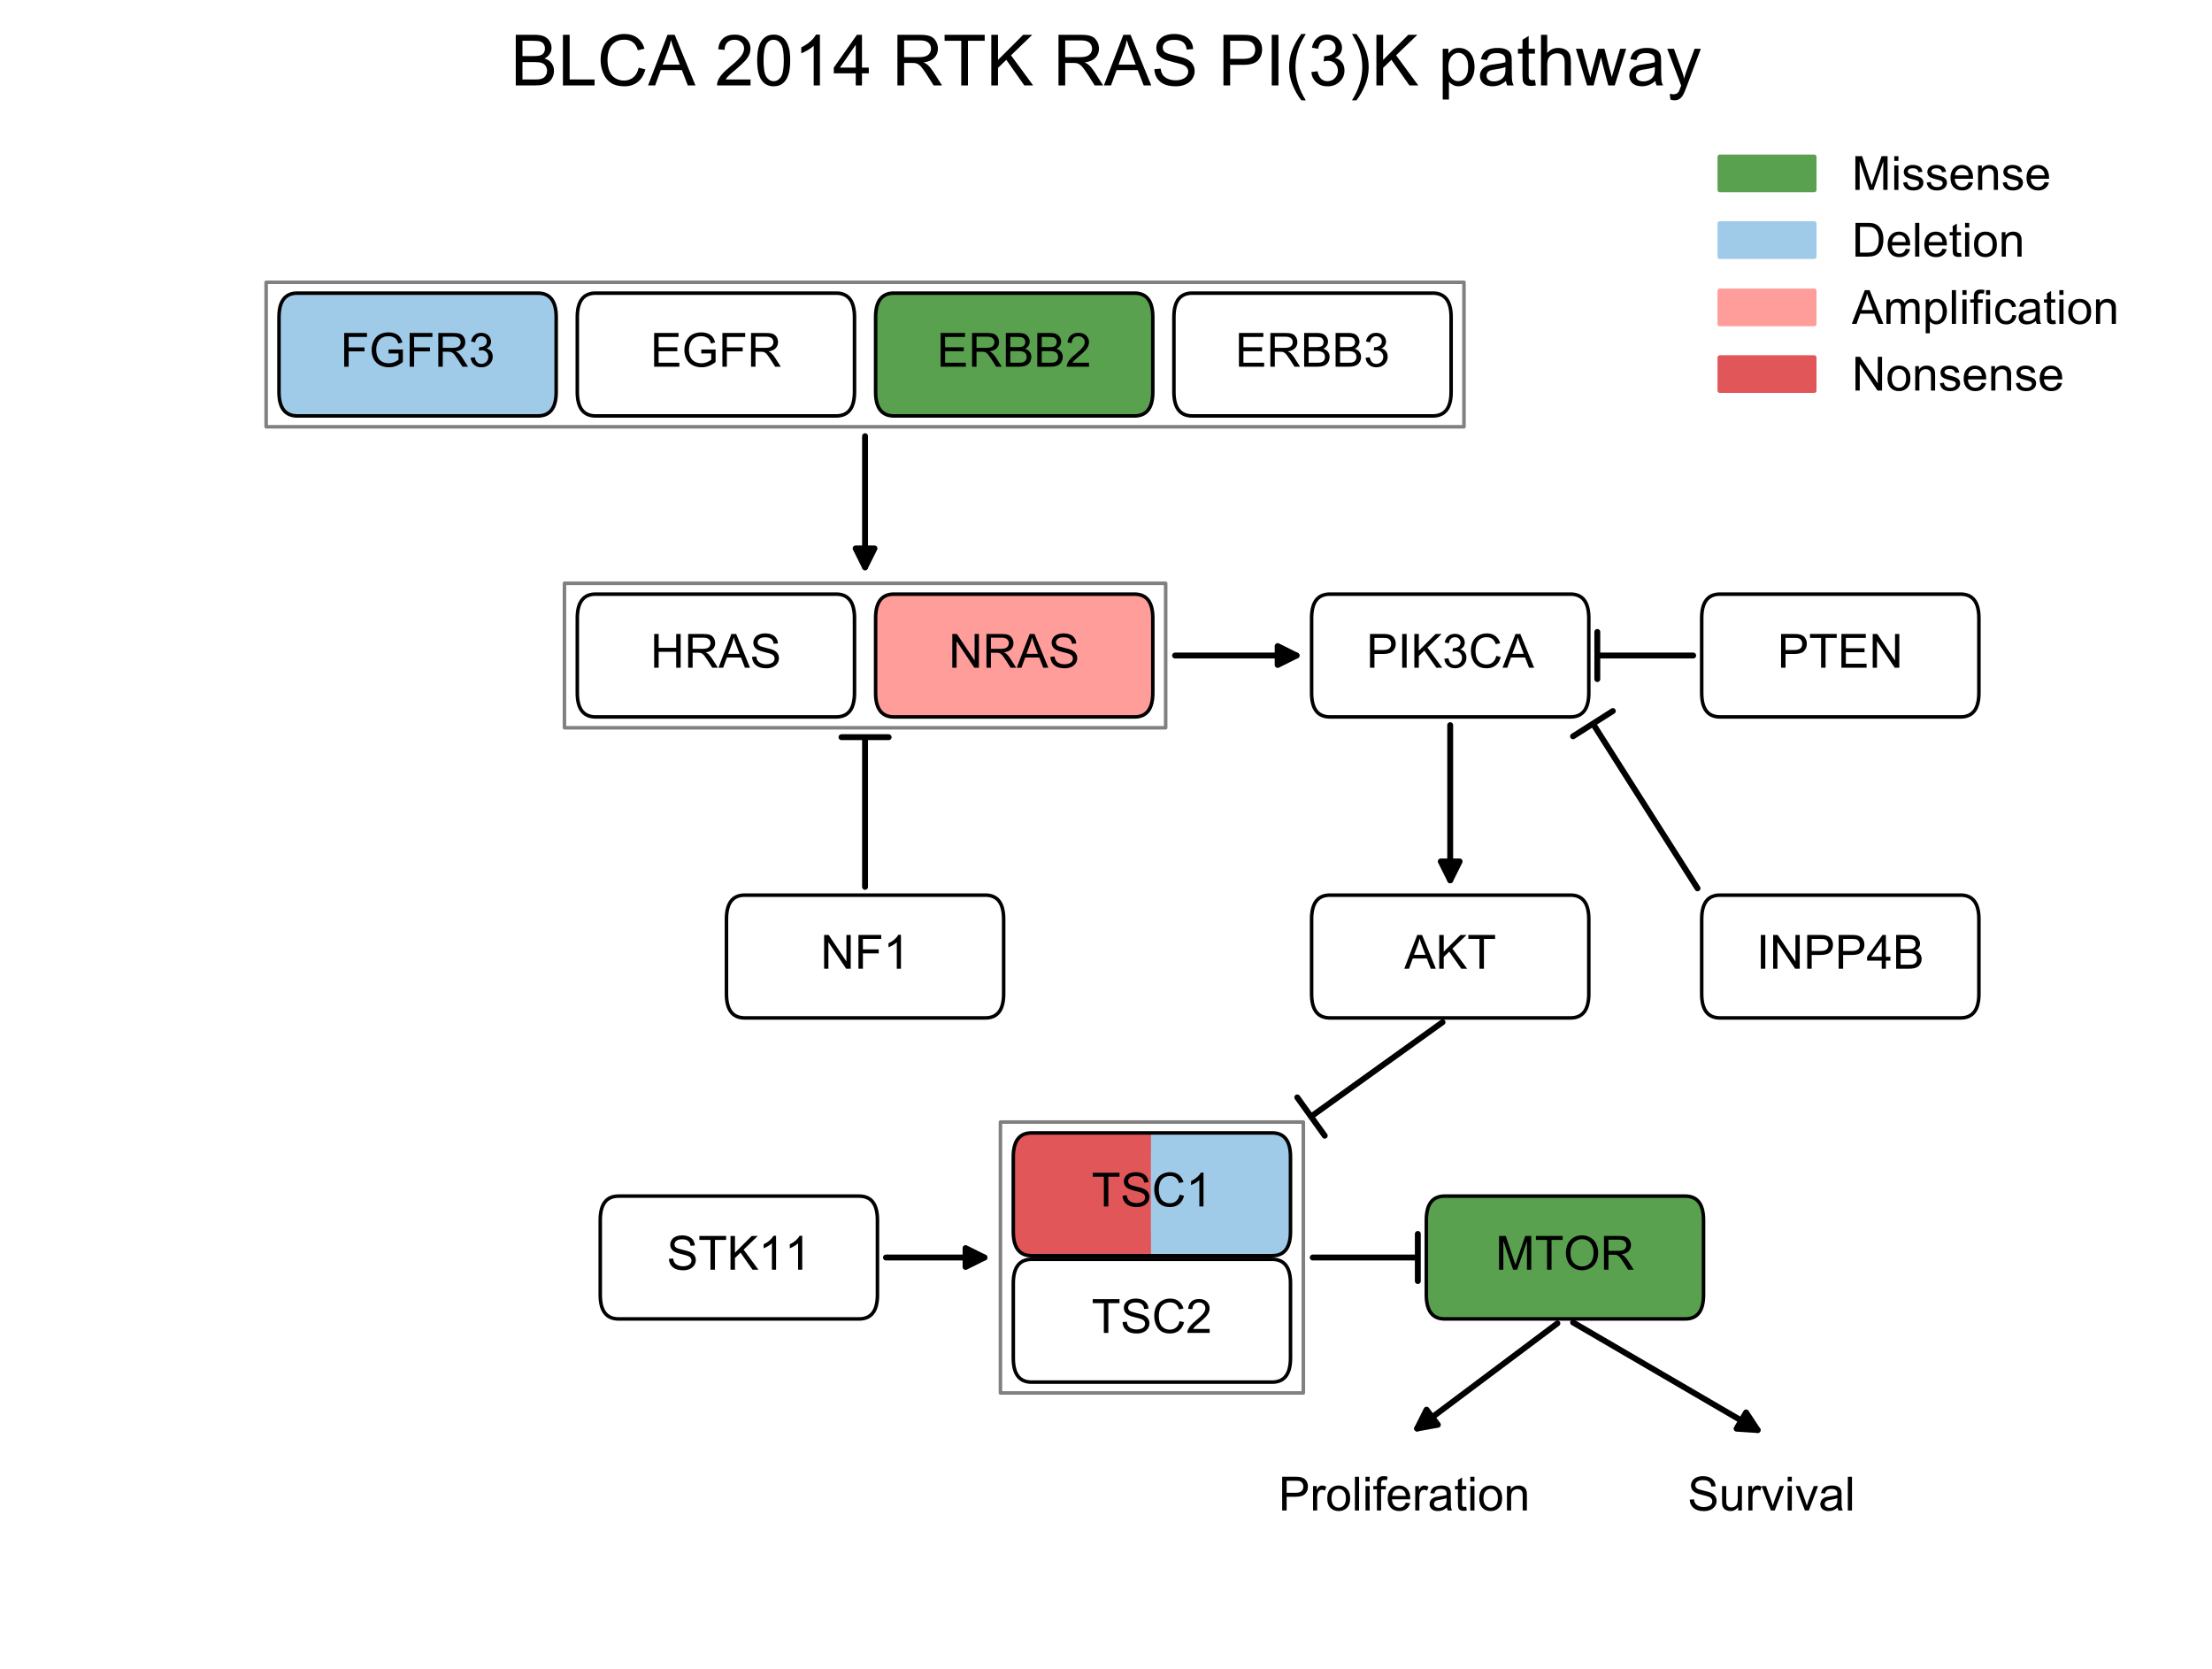 <?xml version="1.0" encoding="utf-8" standalone="no"?>
<!DOCTYPE svg PUBLIC "-//W3C//DTD SVG 1.1//EN"
  "http://www.w3.org/Graphics/SVG/1.1/DTD/svg11.dtd">
<!-- Created with matplotlib (https://matplotlib.org/) -->
<svg height="354pt" version="1.1" viewBox="0 0 469.2 354" width="469.2pt" xmlns="http://www.w3.org/2000/svg" xmlns:xlink="http://www.w3.org/1999/xlink">
 <defs>
  <style type="text/css">
*{stroke-linecap:butt;stroke-linejoin:round;}
  </style>
 </defs>
 <g id="figure_1">
  <g id="patch_1">
   <path d="M 0 354 
L 469.2 354 
L 469.2 0 
L 0 0 
z
" style="fill:#ffffff;"/>
  </g>
  <g id="axes_1">
   <g id="patch_2">
    <path d="M 10.7 343.3 
L 458.5 343.3 
L 458.5 24.12 
L 10.7 24.12 
z
" style="fill:#ffffff;"/>
   </g>
   <g id="patch_3">
    <path clip-path="url(#p4cdb30ba55)" d="M 59.374 87.956 
L 117.782 87.956 
L 117.782 62.421 
L 59.374 62.421 
z
" style="fill:none;"/>
   </g>
   <g id="patch_4">
    <path clip-path="url(#p4cdb30ba55)" d="M 63.073 88.211 
L 114.083 88.211 
Q 117.977 88.211 117.977 83.104 
L 117.977 67.273 
Q 117.977 62.166 114.083 62.166 
L 63.073 62.166 
Q 59.179 62.166 59.179 67.273 
L 59.179 83.104 
Q 59.179 88.211 63.073 88.211 
z
" style="fill:#a0cbe8;"/>
   </g>
   <g id="patch_5">
    <path clip-path="url(#p4cdb30ba55)" d="M 63.073 88.211 
L 114.083 88.211 
Q 117.977 88.211 117.977 83.104 
L 117.977 67.273 
Q 117.977 62.166 114.083 62.166 
L 63.073 62.166 
Q 59.179 62.166 59.179 67.273 
L 59.179 83.104 
Q 59.179 88.211 63.073 88.211 
z
" style="fill:none;stroke:#000000;stroke-linejoin:miter;stroke-width:0.75;"/>
   </g>
   <g id="patch_6">
    <path clip-path="url(#p4cdb30ba55)" d="M 122.65 87.956 
L 181.059 87.956 
L 181.059 62.421 
L 122.65 62.421 
z
" style="fill:none;"/>
   </g>
   <g id="patch_7">
    <path clip-path="url(#p4cdb30ba55)" d="M 126.349 88.211 
L 177.359 88.211 
Q 181.253 88.211 181.253 83.104 
L 181.253 67.273 
Q 181.253 62.166 177.359 62.166 
L 126.349 62.166 
Q 122.455 62.166 122.455 67.273 
L 122.455 83.104 
Q 122.455 88.211 126.349 88.211 
z
" style="fill:none;stroke:#000000;stroke-linejoin:miter;stroke-width:0.75;"/>
   </g>
   <g id="patch_8">
    <path clip-path="url(#p4cdb30ba55)" d="M 185.926 87.956 
L 244.335 87.956 
L 244.335 62.421 
L 185.926 62.421 
z
" style="fill:none;"/>
   </g>
   <g id="patch_9">
    <path clip-path="url(#p4cdb30ba55)" d="M 189.625 88.211 
L 240.635 88.211 
Q 244.529 88.211 244.529 83.104 
L 244.529 67.273 
Q 244.529 62.166 240.635 62.166 
L 189.625 62.166 
Q 185.731 62.166 185.731 67.273 
L 185.731 83.104 
Q 185.731 88.211 189.625 88.211 
z
" style="fill:#59a14f;"/>
   </g>
   <g id="patch_10">
    <path clip-path="url(#p4cdb30ba55)" d="M 189.625 88.211 
L 240.635 88.211 
Q 244.529 88.211 244.529 83.104 
L 244.529 67.273 
Q 244.529 62.166 240.635 62.166 
L 189.625 62.166 
Q 185.731 62.166 185.731 67.273 
L 185.731 83.104 
Q 185.731 88.211 189.625 88.211 
z
" style="fill:none;stroke:#000000;stroke-linejoin:miter;stroke-width:0.75;"/>
   </g>
   <g id="patch_11">
    <path clip-path="url(#p4cdb30ba55)" d="M 249.202 87.956 
L 307.611 87.956 
L 307.611 62.421 
L 249.202 62.421 
z
" style="fill:none;"/>
   </g>
   <g id="patch_12">
    <path clip-path="url(#p4cdb30ba55)" d="M 252.901 88.211 
L 303.911 88.211 
Q 307.805 88.211 307.805 83.104 
L 307.805 67.273 
Q 307.805 62.166 303.911 62.166 
L 252.901 62.166 
Q 249.007 62.166 249.007 67.273 
L 249.007 83.104 
Q 249.007 88.211 252.901 88.211 
z
" style="fill:none;stroke:#000000;stroke-linejoin:miter;stroke-width:0.75;"/>
   </g>
   <g id="patch_13">
    <path clip-path="url(#p4cdb30ba55)" d="M 56.453 90.509 
L 310.531 90.509 
L 310.531 59.868 
L 56.453 59.868 
z
" style="fill:none;stroke:#808080;stroke-linejoin:miter;stroke-width:0.75;"/>
   </g>
   <g id="patch_14">
    <path clip-path="url(#p4cdb30ba55)" d="M 122.65 151.792 
L 181.059 151.792 
L 181.059 126.257 
L 122.65 126.257 
z
" style="fill:none;"/>
   </g>
   <g id="patch_15">
    <path clip-path="url(#p4cdb30ba55)" d="M 126.349 152.047 
L 177.359 152.047 
Q 181.253 152.047 181.253 146.94 
L 181.253 131.109 
Q 181.253 126.002 177.359 126.002 
L 126.349 126.002 
Q 122.455 126.002 122.455 131.109 
L 122.455 146.94 
Q 122.455 152.047 126.349 152.047 
z
" style="fill:none;stroke:#000000;stroke-linejoin:miter;stroke-width:0.75;"/>
   </g>
   <g id="patch_16">
    <path clip-path="url(#p4cdb30ba55)" d="M 185.926 151.792 
L 244.335 151.792 
L 244.335 126.257 
L 185.926 126.257 
z
" style="fill:none;"/>
   </g>
   <g id="patch_17">
    <path clip-path="url(#p4cdb30ba55)" d="M 189.625 152.047 
L 240.635 152.047 
Q 244.529 152.047 244.529 146.94 
L 244.529 131.109 
Q 244.529 126.002 240.635 126.002 
L 189.625 126.002 
Q 185.731 126.002 185.731 131.109 
L 185.731 146.94 
Q 185.731 152.047 189.625 152.047 
z
" style="fill:#ff9d9a;"/>
   </g>
   <g id="patch_18">
    <path clip-path="url(#p4cdb30ba55)" d="M 189.625 152.047 
L 240.635 152.047 
Q 244.529 152.047 244.529 146.94 
L 244.529 131.109 
Q 244.529 126.002 240.635 126.002 
L 189.625 126.002 
Q 185.731 126.002 185.731 131.109 
L 185.731 146.94 
Q 185.731 152.047 189.625 152.047 
z
" style="fill:none;stroke:#000000;stroke-linejoin:miter;stroke-width:0.75;"/>
   </g>
   <g id="patch_19">
    <path clip-path="url(#p4cdb30ba55)" d="M 278.406 151.792 
L 336.815 151.792 
L 336.815 126.257 
L 278.406 126.257 
z
" style="fill:none;"/>
   </g>
   <g id="patch_20">
    <path clip-path="url(#p4cdb30ba55)" d="M 282.105 152.047 
L 333.116 152.047 
Q 337.01 152.047 337.01 146.94 
L 337.01 131.109 
Q 337.01 126.002 333.116 126.002 
L 282.105 126.002 
Q 278.212 126.002 278.212 131.109 
L 278.212 146.94 
Q 278.212 152.047 282.105 152.047 
z
" style="fill:none;stroke:#000000;stroke-linejoin:miter;stroke-width:0.75;"/>
   </g>
   <g id="patch_21">
    <path clip-path="url(#p4cdb30ba55)" d="M 361.152 151.792 
L 419.56 151.792 
L 419.56 126.257 
L 361.152 126.257 
z
" style="fill:none;"/>
   </g>
   <g id="patch_22">
    <path clip-path="url(#p4cdb30ba55)" d="M 364.851 152.047 
L 415.861 152.047 
Q 419.755 152.047 419.755 146.94 
L 419.755 131.109 
Q 419.755 126.002 415.861 126.002 
L 364.851 126.002 
Q 360.957 126.002 360.957 131.109 
L 360.957 146.94 
Q 360.957 152.047 364.851 152.047 
z
" style="fill:none;stroke:#000000;stroke-linejoin:miter;stroke-width:0.75;"/>
   </g>
   <g id="patch_23">
    <path clip-path="url(#p4cdb30ba55)" d="M 119.729 154.345 
L 247.255 154.345 
L 247.255 123.704 
L 119.729 123.704 
z
" style="fill:none;stroke:#808080;stroke-linejoin:miter;stroke-width:0.75;"/>
   </g>
   <g id="patch_24">
    <path clip-path="url(#p4cdb30ba55)" d="M 154.288 215.628 
L 212.697 215.628 
L 212.697 190.093 
L 154.288 190.093 
z
" style="fill:none;"/>
   </g>
   <g id="patch_25">
    <path clip-path="url(#p4cdb30ba55)" d="M 157.987 215.883 
L 208.997 215.883 
Q 212.891 215.883 212.891 210.776 
L 212.891 194.945 
Q 212.891 189.838 208.997 189.838 
L 157.987 189.838 
Q 154.093 189.838 154.093 194.945 
L 154.093 210.776 
Q 154.093 215.883 157.987 215.883 
z
" style="fill:none;stroke:#000000;stroke-linejoin:miter;stroke-width:0.75;"/>
   </g>
   <g id="patch_26">
    <path clip-path="url(#p4cdb30ba55)" d="M 278.406 215.628 
L 336.815 215.628 
L 336.815 190.093 
L 278.406 190.093 
z
" style="fill:none;"/>
   </g>
   <g id="patch_27">
    <path clip-path="url(#p4cdb30ba55)" d="M 282.105 215.883 
L 333.116 215.883 
Q 337.01 215.883 337.01 210.776 
L 337.01 194.945 
Q 337.01 189.838 333.116 189.838 
L 282.105 189.838 
Q 278.212 189.838 278.212 194.945 
L 278.212 210.776 
Q 278.212 215.883 282.105 215.883 
z
" style="fill:none;stroke:#000000;stroke-linejoin:miter;stroke-width:0.75;"/>
   </g>
   <g id="patch_28">
    <path clip-path="url(#p4cdb30ba55)" d="M 361.152 215.628 
L 419.56 215.628 
L 419.56 190.093 
L 361.152 190.093 
z
" style="fill:none;"/>
   </g>
   <g id="patch_29">
    <path clip-path="url(#p4cdb30ba55)" d="M 364.851 215.883 
L 415.861 215.883 
Q 419.755 215.883 419.755 210.776 
L 419.755 194.945 
Q 419.755 189.838 415.861 189.838 
L 364.851 189.838 
Q 360.957 189.838 360.957 194.945 
L 360.957 210.776 
Q 360.957 215.883 364.851 215.883 
z
" style="fill:none;stroke:#000000;stroke-linejoin:miter;stroke-width:0.75;"/>
   </g>
   <g id="patch_30">
    <path clip-path="url(#p4cdb30ba55)" d="M 127.517 279.464 
L 185.926 279.464 
L 185.926 253.929 
L 127.517 253.929 
z
" style="fill:none;"/>
   </g>
   <g id="patch_31">
    <path clip-path="url(#p4cdb30ba55)" d="M 131.216 279.719 
L 182.227 279.719 
Q 186.121 279.719 186.121 274.612 
L 186.121 258.781 
Q 186.121 253.674 182.227 253.674 
L 131.216 253.674 
Q 127.323 253.674 127.323 258.781 
L 127.323 274.612 
Q 127.323 279.719 131.216 279.719 
z
" style="fill:none;stroke:#000000;stroke-linejoin:miter;stroke-width:0.75;"/>
   </g>
   <g id="patch_32">
    <path clip-path="url(#p4cdb30ba55)" d="M 215.13 266.058 
L 273.539 266.058 
L 273.539 240.524 
L 215.13 240.524 
z
" style="fill:none;"/>
   </g>
   <g id="patch_33">
    <path clip-path="url(#p4cdb30ba55)" d="M 218.829 266.313 
L 240.635 266.313 
Q 244.529 266.313 244.529 261.206 
L 244.529 245.375 
Q 244.529 240.268 240.635 240.268 
L 218.829 240.268 
Q 214.936 240.268 214.936 245.375 
L 214.936 261.206 
Q 214.936 266.313 218.829 266.313 
z
" style="fill:#e15759;"/>
   </g>
   <g id="patch_34">
    <path clip-path="url(#p4cdb30ba55)" d="M 229.732 266.313 
L 244.335 266.313 
Q 244.529 266.313 244.529 266.058 
L 244.529 240.524 
Q 244.529 240.268 244.335 240.268 
L 229.732 240.268 
Q 229.538 240.268 229.538 240.524 
L 229.538 266.058 
Q 229.538 266.313 229.732 266.313 
z
" style="fill:#e15759;"/>
   </g>
   <g id="patch_35">
    <path clip-path="url(#p4cdb30ba55)" d="M 248.034 266.313 
L 269.84 266.313 
Q 273.734 266.313 273.734 261.206 
L 273.734 245.375 
Q 273.734 240.268 269.84 240.268 
L 248.034 240.268 
Q 244.14 240.268 244.14 245.375 
L 244.14 261.206 
Q 244.14 266.313 248.034 266.313 
z
" style="fill:#a0cbe8;"/>
   </g>
   <g id="patch_36">
    <path clip-path="url(#p4cdb30ba55)" d="M 244.335 266.313 
L 258.937 266.313 
Q 259.131 266.313 259.131 266.058 
L 259.131 240.524 
Q 259.131 240.268 258.937 240.268 
L 244.335 240.268 
Q 244.14 240.268 244.14 240.524 
L 244.14 266.058 
Q 244.14 266.313 244.335 266.313 
z
" style="fill:#a0cbe8;"/>
   </g>
   <g id="patch_37">
    <path clip-path="url(#p4cdb30ba55)" d="M 218.829 266.313 
L 269.84 266.313 
Q 273.734 266.313 273.734 261.206 
L 273.734 245.375 
Q 273.734 240.268 269.84 240.268 
L 218.829 240.268 
Q 214.936 240.268 214.936 245.375 
L 214.936 261.206 
Q 214.936 266.313 218.829 266.313 
z
" style="fill:none;stroke:#000000;stroke-linejoin:miter;stroke-width:0.75;"/>
   </g>
   <g id="patch_38">
    <path clip-path="url(#p4cdb30ba55)" d="M 215.13 292.869 
L 273.539 292.869 
L 273.539 267.335 
L 215.13 267.335 
z
" style="fill:none;"/>
   </g>
   <g id="patch_39">
    <path clip-path="url(#p4cdb30ba55)" d="M 218.829 293.124 
L 269.84 293.124 
Q 273.734 293.124 273.734 288.018 
L 273.734 272.186 
Q 273.734 267.079 269.84 267.079 
L 218.829 267.079 
Q 214.936 267.079 214.936 272.186 
L 214.936 288.018 
Q 214.936 293.124 218.829 293.124 
z
" style="fill:none;stroke:#000000;stroke-linejoin:miter;stroke-width:0.75;"/>
   </g>
   <g id="patch_40">
    <path clip-path="url(#p4cdb30ba55)" d="M 302.743 279.464 
L 361.152 279.464 
L 361.152 253.929 
L 302.743 253.929 
z
" style="fill:none;"/>
   </g>
   <g id="patch_41">
    <path clip-path="url(#p4cdb30ba55)" d="M 306.442 279.719 
L 357.453 279.719 
Q 361.346 279.719 361.346 274.612 
L 361.346 258.781 
Q 361.346 253.674 357.453 253.674 
L 306.442 253.674 
Q 302.548 253.674 302.548 258.781 
L 302.548 274.612 
Q 302.548 279.719 306.442 279.719 
z
" style="fill:#59a14f;"/>
   </g>
   <g id="patch_42">
    <path clip-path="url(#p4cdb30ba55)" d="M 306.442 279.719 
L 357.453 279.719 
Q 361.346 279.719 361.346 274.612 
L 361.346 258.781 
Q 361.346 253.674 357.453 253.674 
L 306.442 253.674 
Q 302.548 253.674 302.548 258.781 
L 302.548 274.612 
Q 302.548 279.719 306.442 279.719 
z
" style="fill:none;stroke:#000000;stroke-linejoin:miter;stroke-width:0.75;"/>
   </g>
   <g id="patch_43">
    <path clip-path="url(#p4cdb30ba55)" d="M 212.21 295.423 
L 276.459 295.423 
L 276.459 237.97 
L 212.21 237.97 
z
" style="fill:none;stroke:#808080;stroke-linejoin:miter;stroke-width:0.75;"/>
   </g>
   <g id="patch_44">
    <path clip-path="url(#p4cdb30ba55)" d="M 268.671 330.532 
L 327.08 330.532 
L 327.08 304.998 
L 268.671 304.998 
z
" style="fill:none;"/>
   </g>
   <g id="patch_45">
    <path clip-path="url(#p4cdb30ba55)" d="M 346.55 330.532 
L 404.958 330.532 
L 404.958 304.998 
L 346.55 304.998 
z
" style="fill:none;"/>
   </g>
   <g id="patch_46">
    <path clip-path="url(#p4cdb30ba55)" d="M 183.492 92.507 
Q 183.492 107.106 183.492 120.307 
" style="fill:none;stroke:#000000;stroke-linecap:round;stroke-width:1.25;"/>
    <path clip-path="url(#p4cdb30ba55)" d="M 185.492 116.307 
L 183.492 120.307 
L 181.492 116.307 
L 185.492 116.307 
z
" style="stroke:#000000;stroke-linecap:round;stroke-width:1.25;"/>
   </g>
   <g id="patch_47">
    <path clip-path="url(#p4cdb30ba55)" d="M 249.251 139.024 
Q 262.831 139.024 275.012 139.024 
" style="fill:none;stroke:#000000;stroke-linecap:round;stroke-width:1.25;"/>
    <path clip-path="url(#p4cdb30ba55)" d="M 271.012 137.024 
L 275.012 139.024 
L 271.012 141.024 
L 271.012 137.024 
z
" style="stroke:#000000;stroke-linecap:round;stroke-width:1.25;"/>
   </g>
   <g id="patch_48">
    <path clip-path="url(#p4cdb30ba55)" d="M 359.152 139.024 
L 359.152 139.024 
L 359.152 139.024 
L 359.152 139.024 
M 359.152 139.024 
Q 348.983 139.024 338.814 139.024 
M 338.814 134.024 
L 338.814 134.024 
L 338.814 144.024 
L 338.814 144.024 
" style="fill:none;stroke:#000000;stroke-linecap:round;stroke-width:1.25;"/>
   </g>
   <g id="patch_49">
    <path clip-path="url(#p4cdb30ba55)" d="M 360.078 188.403 
L 360.078 188.403 
L 360.078 188.403 
L 360.078 188.403 
M 360.078 188.403 
Q 348.982 170.941 337.887 153.479 
M 342.107 150.797 
L 342.107 150.797 
L 333.667 156.16 
L 333.667 156.16 
" style="fill:none;stroke:#000000;stroke-linecap:round;stroke-width:1.25;"/>
   </g>
   <g id="patch_50">
    <path clip-path="url(#p4cdb30ba55)" d="M 307.611 153.788 
Q 307.611 170.941 307.611 186.697 
" style="fill:none;stroke:#000000;stroke-linecap:round;stroke-width:1.25;"/>
    <path clip-path="url(#p4cdb30ba55)" d="M 309.611 182.697 
L 307.611 186.697 
L 305.611 182.697 
L 309.611 182.697 
z
" style="stroke:#000000;stroke-linecap:round;stroke-width:1.25;"/>
   </g>
   <g id="patch_51">
    <path clip-path="url(#p4cdb30ba55)" d="M 305.987 216.792 
L 305.987 216.792 
L 305.987 216.792 
L 305.987 216.792 
M 305.987 216.792 
Q 292.036 226.798 278.085 236.804 
M 275.171 232.741 
L 275.171 232.741 
L 280.999 240.867 
L 280.999 240.867 
" style="fill:none;stroke:#000000;stroke-linecap:round;stroke-width:1.25;"/>
   </g>
   <g id="patch_52">
    <path clip-path="url(#p4cdb30ba55)" d="M 183.492 188.09 
L 183.492 188.09 
L 183.492 188.09 
L 183.492 188.09 
M 183.492 188.09 
Q 183.492 172.216 183.492 156.343 
M 188.492 156.343 
L 188.492 156.343 
L 178.492 156.343 
L 178.492 156.343 
" style="fill:none;stroke:#000000;stroke-linecap:round;stroke-width:1.25;"/>
   </g>
   <g id="patch_53">
    <path clip-path="url(#p4cdb30ba55)" d="M 187.925 266.696 
Q 199.067 266.696 208.811 266.696 
" style="fill:none;stroke:#000000;stroke-linecap:round;stroke-width:1.25;"/>
    <path clip-path="url(#p4cdb30ba55)" d="M 204.811 264.696 
L 208.811 266.696 
L 204.811 268.696 
L 204.811 264.696 
z
" style="stroke:#000000;stroke-linecap:round;stroke-width:1.25;"/>
   </g>
   <g id="patch_54">
    <path clip-path="url(#p4cdb30ba55)" d="M 278.458 266.696 
L 278.458 266.696 
L 278.458 266.696 
L 278.458 266.696 
M 278.458 266.696 
Q 289.6 266.696 300.742 266.696 
M 300.742 271.696 
L 300.742 271.696 
L 300.742 261.696 
L 300.742 261.696 
" style="fill:none;stroke:#000000;stroke-linecap:round;stroke-width:1.25;"/>
   </g>
   <g id="patch_55">
    <path clip-path="url(#p4cdb30ba55)" d="M 330.348 280.662 
Q 314.911 292.231 300.592 302.963 
" style="fill:none;stroke:#000000;stroke-linecap:round;stroke-width:1.25;"/>
    <path clip-path="url(#p4cdb30ba55)" d="M 304.992 302.164 
L 300.592 302.963 
L 302.593 298.963 
L 304.992 302.164 
z
" style="stroke:#000000;stroke-linecap:round;stroke-width:1.25;"/>
   </g>
   <g id="patch_56">
    <path clip-path="url(#p4cdb30ba55)" d="M 333.677 280.472 
Q 353.851 292.231 372.818 303.287 
" style="fill:none;stroke:#000000;stroke-linecap:round;stroke-width:1.25;"/>
    <path clip-path="url(#p4cdb30ba55)" d="M 370.37 299.544 
L 372.818 303.287 
L 368.355 303 
L 370.37 299.544 
z
" style="stroke:#000000;stroke-linecap:round;stroke-width:1.25;"/>
   </g>
   <g id="matplotlib.axis_1">
    <g id="xtick_1"/>
    <g id="xtick_2"/>
    <g id="xtick_3"/>
    <g id="xtick_4"/>
    <g id="xtick_5"/>
   </g>
   <g id="matplotlib.axis_2">
    <g id="ytick_1"/>
    <g id="ytick_2"/>
    <g id="ytick_3"/>
    <g id="ytick_4"/>
    <g id="ytick_5"/>
    <g id="ytick_6"/>
   </g>
   <g id="text_1">
    <!-- FGFR3 -->
    <defs>
     <path d="M 8.203 0 
L 8.203 71.578 
L 56.5 71.578 
L 56.5 63.141 
L 17.672 63.141 
L 17.672 40.969 
L 51.266 40.969 
L 51.266 32.516 
L 17.672 32.516 
L 17.672 0 
z
" id="ArialMT-70"/>
     <path d="M 41.219 28.078 
L 41.219 36.469 
L 71.531 36.531 
L 71.531 9.969 
Q 64.547 4.391 57.125 1.578 
Q 49.703 -1.219 41.891 -1.219 
Q 31.344 -1.219 22.719 3.297 
Q 14.109 7.812 9.719 16.359 
Q 5.328 24.906 5.328 35.453 
Q 5.328 45.906 9.688 54.953 
Q 14.062 64.016 22.266 68.406 
Q 30.469 72.797 41.156 72.797 
Q 48.922 72.797 55.188 70.281 
Q 61.469 67.781 65.031 63.281 
Q 68.609 58.797 70.453 51.562 
L 61.922 49.219 
Q 60.297 54.688 57.906 57.812 
Q 55.516 60.938 51.062 62.812 
Q 46.625 64.703 41.219 64.703 
Q 34.719 64.703 29.984 62.719 
Q 25.25 60.75 22.344 57.516 
Q 19.438 54.297 17.828 50.438 
Q 15.094 43.797 15.094 36.031 
Q 15.094 26.469 18.391 20.016 
Q 21.688 13.578 27.984 10.453 
Q 34.281 7.328 41.359 7.328 
Q 47.516 7.328 53.375 9.688 
Q 59.234 12.062 62.25 14.75 
L 62.25 28.078 
z
" id="ArialMT-71"/>
     <path d="M 7.859 0 
L 7.859 71.578 
L 39.594 71.578 
Q 49.172 71.578 54.141 69.641 
Q 59.125 67.719 62.109 62.828 
Q 65.094 57.953 65.094 52.047 
Q 65.094 44.438 60.156 39.203 
Q 55.219 33.984 44.922 32.562 
Q 48.688 30.766 50.641 29 
Q 54.781 25.203 58.5 19.484 
L 70.953 0 
L 59.031 0 
L 49.562 14.891 
Q 45.406 21.344 42.719 24.75 
Q 40.047 28.172 37.922 29.531 
Q 35.797 30.906 33.594 31.453 
Q 31.984 31.781 28.328 31.781 
L 17.328 31.781 
L 17.328 0 
z
M 17.328 39.984 
L 37.703 39.984 
Q 44.188 39.984 47.844 41.328 
Q 51.516 42.672 53.422 45.625 
Q 55.328 48.578 55.328 52.047 
Q 55.328 57.125 51.641 60.391 
Q 47.953 63.672 39.984 63.672 
L 17.328 63.672 
z
" id="ArialMT-82"/>
     <path d="M 4.203 18.891 
L 12.984 20.062 
Q 14.5 12.594 18.141 9.297 
Q 21.781 6 27 6 
Q 33.203 6 37.469 10.297 
Q 41.75 14.594 41.75 20.953 
Q 41.75 27 37.797 30.922 
Q 33.844 34.859 27.734 34.859 
Q 25.25 34.859 21.531 33.891 
L 22.516 41.609 
Q 23.391 41.5 23.922 41.5 
Q 29.547 41.5 34.031 44.422 
Q 38.531 47.359 38.531 53.469 
Q 38.531 58.297 35.25 61.469 
Q 31.984 64.656 26.812 64.656 
Q 21.688 64.656 18.266 61.422 
Q 14.844 58.203 13.875 51.766 
L 5.078 53.328 
Q 6.688 62.156 12.391 67.016 
Q 18.109 71.875 26.609 71.875 
Q 32.469 71.875 37.391 69.359 
Q 42.328 66.844 44.938 62.5 
Q 47.562 58.156 47.562 53.266 
Q 47.562 48.641 45.062 44.828 
Q 42.578 41.016 37.703 38.766 
Q 44.047 37.312 47.562 32.688 
Q 51.078 28.078 51.078 21.141 
Q 51.078 11.766 44.234 5.25 
Q 37.406 -1.266 26.953 -1.266 
Q 17.531 -1.266 11.297 4.344 
Q 5.078 9.969 4.203 18.891 
z
" id="ArialMT-51"/>
    </defs>
    <g transform="translate(72.19 77.773)scale(0.1 -0.1)">
     <use xlink:href="#ArialMT-70"/>
     <use x="61.084" xlink:href="#ArialMT-71"/>
     <use x="138.867" xlink:href="#ArialMT-70"/>
     <use x="199.951" xlink:href="#ArialMT-82"/>
     <use x="272.168" xlink:href="#ArialMT-51"/>
    </g>
   </g>
   <g id="text_2">
    <!-- EGFR -->
    <defs>
     <path d="M 7.906 0 
L 7.906 71.578 
L 59.672 71.578 
L 59.672 63.141 
L 17.391 63.141 
L 17.391 41.219 
L 56.984 41.219 
L 56.984 32.812 
L 17.391 32.812 
L 17.391 8.453 
L 61.328 8.453 
L 61.328 0 
z
" id="ArialMT-69"/>
    </defs>
    <g transform="translate(137.965 77.773)scale(0.1 -0.1)">
     <use xlink:href="#ArialMT-69"/>
     <use x="66.699" xlink:href="#ArialMT-71"/>
     <use x="144.482" xlink:href="#ArialMT-70"/>
     <use x="205.566" xlink:href="#ArialMT-82"/>
    </g>
   </g>
   <g id="text_3">
    <!-- ERBB2 -->
    <defs>
     <path d="M 7.328 0 
L 7.328 71.578 
L 34.188 71.578 
Q 42.391 71.578 47.344 69.406 
Q 52.297 67.234 55.094 62.719 
Q 57.906 58.203 57.906 53.266 
Q 57.906 48.688 55.422 44.625 
Q 52.938 40.578 47.906 38.094 
Q 54.391 36.188 57.875 31.594 
Q 61.375 27 61.375 20.75 
Q 61.375 15.719 59.25 11.391 
Q 57.125 7.078 54 4.734 
Q 50.875 2.391 46.156 1.188 
Q 41.453 0 34.625 0 
z
M 16.797 41.5 
L 32.281 41.5 
Q 38.578 41.5 41.312 42.328 
Q 44.922 43.406 46.75 45.891 
Q 48.578 48.391 48.578 52.156 
Q 48.578 55.719 46.875 58.422 
Q 45.172 61.141 41.984 62.141 
Q 38.812 63.141 31.109 63.141 
L 16.797 63.141 
z
M 16.797 8.453 
L 34.625 8.453 
Q 39.203 8.453 41.062 8.797 
Q 44.344 9.375 46.531 10.734 
Q 48.734 12.109 50.141 14.719 
Q 51.562 17.328 51.562 20.75 
Q 51.562 24.75 49.516 27.703 
Q 47.469 30.672 43.828 31.859 
Q 40.188 33.062 33.344 33.062 
L 16.797 33.062 
z
" id="ArialMT-66"/>
     <path d="M 50.344 8.453 
L 50.344 0 
L 3.031 0 
Q 2.938 3.172 4.047 6.109 
Q 5.859 10.938 9.828 15.625 
Q 13.812 20.312 21.344 26.469 
Q 33.016 36.031 37.109 41.625 
Q 41.219 47.219 41.219 52.203 
Q 41.219 57.422 37.469 61 
Q 33.734 64.594 27.734 64.594 
Q 21.391 64.594 17.578 60.781 
Q 13.766 56.984 13.719 50.25 
L 4.688 51.172 
Q 5.609 61.281 11.656 66.578 
Q 17.719 71.875 27.938 71.875 
Q 38.234 71.875 44.234 66.156 
Q 50.25 60.453 50.25 52 
Q 50.25 47.703 48.484 43.547 
Q 46.734 39.406 42.656 34.812 
Q 38.578 30.219 29.109 22.219 
Q 21.188 15.578 18.938 13.203 
Q 16.703 10.844 15.234 8.453 
z
" id="ArialMT-50"/>
    </defs>
    <g transform="translate(198.733 77.773)scale(0.1 -0.1)">
     <use xlink:href="#ArialMT-69"/>
     <use x="66.699" xlink:href="#ArialMT-82"/>
     <use x="138.916" xlink:href="#ArialMT-66"/>
     <use x="205.615" xlink:href="#ArialMT-66"/>
     <use x="272.314" xlink:href="#ArialMT-50"/>
    </g>
   </g>
   <g id="text_4">
    <!-- ERBB3 -->
    <g transform="translate(262.009 77.773)scale(0.1 -0.1)">
     <use xlink:href="#ArialMT-69"/>
     <use x="66.699" xlink:href="#ArialMT-82"/>
     <use x="138.916" xlink:href="#ArialMT-66"/>
     <use x="205.615" xlink:href="#ArialMT-66"/>
     <use x="272.314" xlink:href="#ArialMT-51"/>
    </g>
   </g>
   <g id="text_5">
    <!-- HRAS -->
    <defs>
     <path d="M 8.016 0 
L 8.016 71.578 
L 17.484 71.578 
L 17.484 42.188 
L 54.688 42.188 
L 54.688 71.578 
L 64.156 71.578 
L 64.156 0 
L 54.688 0 
L 54.688 33.734 
L 17.484 33.734 
L 17.484 0 
z
" id="ArialMT-72"/>
     <path d="M -0.141 0 
L 27.344 71.578 
L 37.547 71.578 
L 66.844 0 
L 56.062 0 
L 47.703 21.688 
L 17.781 21.688 
L 9.906 0 
z
M 20.516 29.391 
L 44.781 29.391 
L 37.312 49.219 
Q 33.891 58.25 32.234 64.062 
Q 30.859 57.172 28.375 50.391 
z
" id="ArialMT-65"/>
     <path d="M 4.5 23 
L 13.422 23.781 
Q 14.062 18.406 16.375 14.969 
Q 18.703 11.531 23.578 9.406 
Q 28.469 7.281 34.578 7.281 
Q 39.984 7.281 44.141 8.891 
Q 48.297 10.5 50.312 13.297 
Q 52.344 16.109 52.344 19.438 
Q 52.344 22.797 50.391 25.312 
Q 48.438 27.828 43.953 29.547 
Q 41.062 30.672 31.203 33.031 
Q 21.344 35.406 17.391 37.5 
Q 12.25 40.188 9.734 44.156 
Q 7.234 48.141 7.234 53.078 
Q 7.234 58.5 10.297 63.203 
Q 13.375 67.922 19.281 70.359 
Q 25.203 72.797 32.422 72.797 
Q 40.375 72.797 46.453 70.234 
Q 52.547 67.672 55.812 62.688 
Q 59.078 57.719 59.328 51.422 
L 50.25 50.734 
Q 49.516 57.516 45.281 60.984 
Q 41.062 64.453 32.812 64.453 
Q 24.219 64.453 20.281 61.297 
Q 16.359 58.156 16.359 53.719 
Q 16.359 49.859 19.141 47.359 
Q 21.875 44.875 33.422 42.266 
Q 44.969 39.656 49.266 37.703 
Q 55.516 34.812 58.484 30.391 
Q 61.469 25.984 61.469 20.219 
Q 61.469 14.5 58.203 9.438 
Q 54.938 4.391 48.797 1.578 
Q 42.672 -1.219 35.016 -1.219 
Q 25.297 -1.219 18.719 1.609 
Q 12.156 4.438 8.422 10.125 
Q 4.688 15.828 4.5 23 
z
" id="ArialMT-83"/>
    </defs>
    <g transform="translate(137.962 141.609)scale(0.1 -0.1)">
     <use xlink:href="#ArialMT-72"/>
     <use x="72.217" xlink:href="#ArialMT-82"/>
     <use x="144.434" xlink:href="#ArialMT-65"/>
     <use x="211.133" xlink:href="#ArialMT-83"/>
    </g>
   </g>
   <g id="text_6">
    <!-- NRAS -->
    <defs>
     <path d="M 7.625 0 
L 7.625 71.578 
L 17.328 71.578 
L 54.938 15.375 
L 54.938 71.578 
L 64.016 71.578 
L 64.016 0 
L 54.297 0 
L 16.703 56.25 
L 16.703 0 
z
" id="ArialMT-78"/>
    </defs>
    <g transform="translate(201.238 141.609)scale(0.1 -0.1)">
     <use xlink:href="#ArialMT-78"/>
     <use x="72.217" xlink:href="#ArialMT-82"/>
     <use x="144.434" xlink:href="#ArialMT-65"/>
     <use x="211.133" xlink:href="#ArialMT-83"/>
    </g>
   </g>
   <g id="text_7">
    <!-- PIK3CA -->
    <defs>
     <path d="M 7.719 0 
L 7.719 71.578 
L 34.719 71.578 
Q 41.844 71.578 45.609 70.906 
Q 50.875 70.016 54.438 67.547 
Q 58.016 65.094 60.188 60.641 
Q 62.359 56.203 62.359 50.875 
Q 62.359 41.75 56.547 35.422 
Q 50.734 29.109 35.547 29.109 
L 17.188 29.109 
L 17.188 0 
z
M 17.188 37.547 
L 35.688 37.547 
Q 44.875 37.547 48.734 40.969 
Q 52.594 44.391 52.594 50.594 
Q 52.594 55.078 50.312 58.266 
Q 48.047 61.469 44.344 62.5 
Q 41.938 63.141 35.5 63.141 
L 17.188 63.141 
z
" id="ArialMT-80"/>
     <path d="M 9.328 0 
L 9.328 71.578 
L 18.797 71.578 
L 18.797 0 
z
" id="ArialMT-73"/>
     <path d="M 7.328 0 
L 7.328 71.578 
L 16.797 71.578 
L 16.797 36.078 
L 52.344 71.578 
L 65.188 71.578 
L 35.156 42.578 
L 66.5 0 
L 54 0 
L 28.516 36.234 
L 16.797 24.812 
L 16.797 0 
z
" id="ArialMT-75"/>
     <path d="M 58.797 25.094 
L 68.266 22.703 
Q 65.281 11.031 57.547 4.906 
Q 49.812 -1.219 38.625 -1.219 
Q 27.047 -1.219 19.797 3.484 
Q 12.547 8.203 8.766 17.141 
Q 4.984 26.078 4.984 36.328 
Q 4.984 47.516 9.25 55.828 
Q 13.531 64.156 21.406 68.469 
Q 29.297 72.797 38.766 72.797 
Q 49.516 72.797 56.828 67.328 
Q 64.156 61.859 67.047 51.953 
L 57.719 49.75 
Q 55.219 57.562 50.484 61.125 
Q 45.75 64.703 38.578 64.703 
Q 30.328 64.703 24.781 60.734 
Q 19.234 56.781 16.984 50.109 
Q 14.75 43.453 14.75 36.375 
Q 14.75 27.25 17.406 20.438 
Q 20.062 13.625 25.672 10.25 
Q 31.297 6.891 37.844 6.891 
Q 45.797 6.891 51.312 11.469 
Q 56.844 16.062 58.797 25.094 
z
" id="ArialMT-67"/>
    </defs>
    <g transform="translate(289.825 141.609)scale(0.1 -0.1)">
     <use xlink:href="#ArialMT-80"/>
     <use x="66.699" xlink:href="#ArialMT-73"/>
     <use x="94.482" xlink:href="#ArialMT-75"/>
     <use x="161.182" xlink:href="#ArialMT-51"/>
     <use x="216.797" xlink:href="#ArialMT-67"/>
     <use x="289.014" xlink:href="#ArialMT-65"/>
    </g>
   </g>
   <g id="text_8">
    <!-- PTEN -->
    <defs>
     <path d="M 25.922 0 
L 25.922 63.141 
L 2.344 63.141 
L 2.344 71.578 
L 59.078 71.578 
L 59.078 63.141 
L 35.406 63.141 
L 35.406 0 
z
" id="ArialMT-84"/>
    </defs>
    <g transform="translate(377.021 141.609)scale(0.1 -0.1)">
     <use xlink:href="#ArialMT-80"/>
     <use x="66.699" xlink:href="#ArialMT-84"/>
     <use x="127.783" xlink:href="#ArialMT-69"/>
     <use x="194.482" xlink:href="#ArialMT-78"/>
    </g>
   </g>
   <g id="text_9">
    <!-- NF1 -->
    <defs>
     <path d="M 37.25 0 
L 28.469 0 
L 28.469 56 
Q 25.297 52.984 20.141 49.953 
Q 14.984 46.922 10.891 45.406 
L 10.891 53.906 
Q 18.266 57.375 23.781 62.297 
Q 29.297 67.234 31.594 71.875 
L 37.25 71.875 
z
" id="ArialMT-49"/>
    </defs>
    <g transform="translate(174.047 205.445)scale(0.1 -0.1)">
     <use xlink:href="#ArialMT-78"/>
     <use x="72.217" xlink:href="#ArialMT-70"/>
     <use x="133.301" xlink:href="#ArialMT-49"/>
    </g>
   </g>
   <g id="text_10">
    <!-- AKT -->
    <g transform="translate(297.886 205.445)scale(0.1 -0.1)">
     <use xlink:href="#ArialMT-65"/>
     <use x="66.699" xlink:href="#ArialMT-75"/>
     <use x="133.398" xlink:href="#ArialMT-84"/>
    </g>
   </g>
   <g id="text_11">
    <!-- INPP4B -->
    <defs>
     <path d="M 32.328 0 
L 32.328 17.141 
L 1.266 17.141 
L 1.266 25.203 
L 33.938 71.578 
L 41.109 71.578 
L 41.109 25.203 
L 50.781 25.203 
L 50.781 17.141 
L 41.109 17.141 
L 41.109 0 
z
M 32.328 25.203 
L 32.328 57.469 
L 9.906 25.203 
z
" id="ArialMT-52"/>
    </defs>
    <g transform="translate(372.57 205.445)scale(0.1 -0.1)">
     <use xlink:href="#ArialMT-73"/>
     <use x="27.783" xlink:href="#ArialMT-78"/>
     <use x="100" xlink:href="#ArialMT-80"/>
     <use x="166.699" xlink:href="#ArialMT-80"/>
     <use x="233.398" xlink:href="#ArialMT-52"/>
     <use x="289.014" xlink:href="#ArialMT-66"/>
    </g>
   </g>
   <g id="text_12">
    <!-- STK11 -->
    <g transform="translate(141.442 269.281)scale(0.1 -0.1)">
     <use xlink:href="#ArialMT-83"/>
     <use x="66.699" xlink:href="#ArialMT-84"/>
     <use x="127.783" xlink:href="#ArialMT-75"/>
     <use x="194.482" xlink:href="#ArialMT-49"/>
     <use x="249.988" xlink:href="#ArialMT-49"/>
    </g>
   </g>
   <g id="text_13">
    <!-- TSC1 -->
    <g transform="translate(231.554 255.876)scale(0.1 -0.1)">
     <use xlink:href="#ArialMT-84"/>
     <use x="61.084" xlink:href="#ArialMT-83"/>
     <use x="127.783" xlink:href="#ArialMT-67"/>
     <use x="200" xlink:href="#ArialMT-49"/>
    </g>
   </g>
   <g id="text_14">
    <!-- TSC2 -->
    <g transform="translate(231.554 282.687)scale(0.1 -0.1)">
     <use xlink:href="#ArialMT-84"/>
     <use x="61.084" xlink:href="#ArialMT-83"/>
     <use x="127.783" xlink:href="#ArialMT-67"/>
     <use x="200" xlink:href="#ArialMT-50"/>
    </g>
   </g>
   <g id="text_15">
    <!-- MTOR -->
    <defs>
     <path d="M 7.422 0 
L 7.422 71.578 
L 21.688 71.578 
L 38.625 20.906 
Q 40.969 13.812 42.047 10.297 
Q 43.266 14.203 45.844 21.781 
L 62.984 71.578 
L 75.734 71.578 
L 75.734 0 
L 66.609 0 
L 66.609 59.906 
L 45.797 0 
L 37.25 0 
L 16.547 60.938 
L 16.547 0 
z
" id="ArialMT-77"/>
     <path d="M 4.828 34.859 
Q 4.828 52.688 14.391 62.766 
Q 23.969 72.859 39.109 72.859 
Q 49.031 72.859 56.984 68.109 
Q 64.938 63.375 69.109 54.906 
Q 73.297 46.438 73.297 35.688 
Q 73.297 24.812 68.891 16.219 
Q 64.5 7.625 56.438 3.203 
Q 48.391 -1.219 39.062 -1.219 
Q 28.953 -1.219 20.984 3.656 
Q 13.031 8.547 8.922 16.984 
Q 4.828 25.438 4.828 34.859 
z
M 14.594 34.719 
Q 14.594 21.781 21.547 14.328 
Q 28.516 6.891 39.016 6.891 
Q 49.703 6.891 56.609 14.406 
Q 63.531 21.922 63.531 35.75 
Q 63.531 44.484 60.578 51 
Q 57.625 57.516 51.922 61.109 
Q 46.234 64.703 39.156 64.703 
Q 29.109 64.703 21.844 57.781 
Q 14.594 50.875 14.594 34.719 
z
" id="ArialMT-79"/>
    </defs>
    <g transform="translate(317.23 269.281)scale(0.1 -0.1)">
     <use xlink:href="#ArialMT-77"/>
     <use x="83.301" xlink:href="#ArialMT-84"/>
     <use x="144.369" xlink:href="#ArialMT-79"/>
     <use x="222.152" xlink:href="#ArialMT-82"/>
    </g>
   </g>
   <g id="text_16">
    <!-- Proliferation -->
    <defs>
     <path d="M 6.5 0 
L 6.5 51.859 
L 14.406 51.859 
L 14.406 44 
Q 17.438 49.516 20 51.266 
Q 22.562 53.031 25.641 53.031 
Q 30.078 53.031 34.672 50.203 
L 31.641 42.047 
Q 28.422 43.953 25.203 43.953 
Q 22.312 43.953 20.016 42.219 
Q 17.719 40.484 16.75 37.406 
Q 15.281 32.719 15.281 27.156 
L 15.281 0 
z
" id="ArialMT-114"/>
     <path d="M 3.328 25.922 
Q 3.328 40.328 11.328 47.266 
Q 18.016 53.031 27.641 53.031 
Q 38.328 53.031 45.109 46.016 
Q 51.906 39.016 51.906 26.656 
Q 51.906 16.656 48.906 10.906 
Q 45.906 5.172 40.156 2 
Q 34.422 -1.172 27.641 -1.172 
Q 16.75 -1.172 10.031 5.812 
Q 3.328 12.797 3.328 25.922 
z
M 12.359 25.922 
Q 12.359 15.969 16.703 11.016 
Q 21.047 6.062 27.641 6.062 
Q 34.188 6.062 38.531 11.031 
Q 42.875 16.016 42.875 26.219 
Q 42.875 35.844 38.5 40.797 
Q 34.125 45.75 27.641 45.75 
Q 21.047 45.75 16.703 40.812 
Q 12.359 35.891 12.359 25.922 
z
" id="ArialMT-111"/>
     <path d="M 6.391 0 
L 6.391 71.578 
L 15.188 71.578 
L 15.188 0 
z
" id="ArialMT-108"/>
     <path d="M 6.641 61.469 
L 6.641 71.578 
L 15.438 71.578 
L 15.438 61.469 
z
M 6.641 0 
L 6.641 51.859 
L 15.438 51.859 
L 15.438 0 
z
" id="ArialMT-105"/>
     <path d="M 8.688 0 
L 8.688 45.016 
L 0.922 45.016 
L 0.922 51.859 
L 8.688 51.859 
L 8.688 57.375 
Q 8.688 62.594 9.625 65.141 
Q 10.891 68.562 14.078 70.672 
Q 17.281 72.797 23.047 72.797 
Q 26.766 72.797 31.25 71.922 
L 29.938 64.266 
Q 27.203 64.75 24.75 64.75 
Q 20.75 64.75 19.094 63.031 
Q 17.438 61.328 17.438 56.641 
L 17.438 51.859 
L 27.547 51.859 
L 27.547 45.016 
L 17.438 45.016 
L 17.438 0 
z
" id="ArialMT-102"/>
     <path d="M 42.094 16.703 
L 51.172 15.578 
Q 49.031 7.625 43.219 3.219 
Q 37.406 -1.172 28.375 -1.172 
Q 17 -1.172 10.328 5.828 
Q 3.656 12.844 3.656 25.484 
Q 3.656 38.578 10.391 45.797 
Q 17.141 53.031 27.875 53.031 
Q 38.281 53.031 44.875 45.953 
Q 51.469 38.875 51.469 26.031 
Q 51.469 25.25 51.422 23.688 
L 12.75 23.688 
Q 13.234 15.141 17.578 10.594 
Q 21.922 6.062 28.422 6.062 
Q 33.25 6.062 36.672 8.594 
Q 40.094 11.141 42.094 16.703 
z
M 13.234 30.906 
L 42.188 30.906 
Q 41.609 37.453 38.875 40.719 
Q 34.672 45.797 27.984 45.797 
Q 21.922 45.797 17.797 41.75 
Q 13.672 37.703 13.234 30.906 
z
" id="ArialMT-101"/>
     <path d="M 40.438 6.391 
Q 35.547 2.25 31.031 0.531 
Q 26.516 -1.172 21.344 -1.172 
Q 12.797 -1.172 8.203 3 
Q 3.609 7.172 3.609 13.672 
Q 3.609 17.484 5.344 20.625 
Q 7.078 23.781 9.891 25.688 
Q 12.703 27.594 16.219 28.562 
Q 18.797 29.25 24.031 29.891 
Q 34.672 31.156 39.703 32.906 
Q 39.75 34.719 39.75 35.203 
Q 39.75 40.578 37.25 42.781 
Q 33.891 45.75 27.25 45.75 
Q 21.047 45.75 18.094 43.578 
Q 15.141 41.406 13.719 35.891 
L 5.125 37.062 
Q 6.297 42.578 8.984 45.969 
Q 11.672 49.359 16.75 51.188 
Q 21.828 53.031 28.516 53.031 
Q 35.156 53.031 39.297 51.469 
Q 43.453 49.906 45.406 47.531 
Q 47.359 45.172 48.141 41.547 
Q 48.578 39.312 48.578 33.453 
L 48.578 21.734 
Q 48.578 9.469 49.141 6.219 
Q 49.703 2.984 51.375 0 
L 42.188 0 
Q 40.828 2.734 40.438 6.391 
z
M 39.703 26.031 
Q 34.906 24.078 25.344 22.703 
Q 19.922 21.922 17.672 20.938 
Q 15.438 19.969 14.203 18.094 
Q 12.984 16.219 12.984 13.922 
Q 12.984 10.406 15.641 8.062 
Q 18.312 5.719 23.438 5.719 
Q 28.516 5.719 32.469 7.938 
Q 36.422 10.156 38.281 14.016 
Q 39.703 17 39.703 22.797 
z
" id="ArialMT-97"/>
     <path d="M 25.781 7.859 
L 27.047 0.094 
Q 23.344 -0.688 20.406 -0.688 
Q 15.625 -0.688 12.984 0.828 
Q 10.359 2.344 9.281 4.812 
Q 8.203 7.281 8.203 15.188 
L 8.203 45.016 
L 1.766 45.016 
L 1.766 51.859 
L 8.203 51.859 
L 8.203 64.703 
L 16.938 69.969 
L 16.938 51.859 
L 25.781 51.859 
L 25.781 45.016 
L 16.938 45.016 
L 16.938 14.703 
Q 16.938 10.938 17.406 9.859 
Q 17.875 8.797 18.922 8.156 
Q 19.969 7.516 21.922 7.516 
Q 23.391 7.516 25.781 7.859 
z
" id="ArialMT-116"/>
     <path d="M 6.594 0 
L 6.594 51.859 
L 14.5 51.859 
L 14.5 44.484 
Q 20.219 53.031 31 53.031 
Q 35.688 53.031 39.625 51.344 
Q 43.562 49.656 45.516 46.922 
Q 47.469 44.188 48.25 40.438 
Q 48.734 37.984 48.734 31.891 
L 48.734 0 
L 39.938 0 
L 39.938 31.547 
Q 39.938 36.922 38.906 39.578 
Q 37.891 42.234 35.281 43.812 
Q 32.672 45.406 29.156 45.406 
Q 23.531 45.406 19.453 41.844 
Q 15.375 38.281 15.375 28.328 
L 15.375 0 
z
" id="ArialMT-110"/>
    </defs>
    <g transform="translate(271.198 320.35)scale(0.1 -0.1)">
     <use xlink:href="#ArialMT-80"/>
     <use x="66.699" xlink:href="#ArialMT-114"/>
     <use x="100" xlink:href="#ArialMT-111"/>
     <use x="155.615" xlink:href="#ArialMT-108"/>
     <use x="177.832" xlink:href="#ArialMT-105"/>
     <use x="200.049" xlink:href="#ArialMT-102"/>
     <use x="227.832" xlink:href="#ArialMT-101"/>
     <use x="283.447" xlink:href="#ArialMT-114"/>
     <use x="316.748" xlink:href="#ArialMT-97"/>
     <use x="372.363" xlink:href="#ArialMT-116"/>
     <use x="400.146" xlink:href="#ArialMT-105"/>
     <use x="422.363" xlink:href="#ArialMT-111"/>
     <use x="477.979" xlink:href="#ArialMT-110"/>
    </g>
   </g>
   <g id="text_17">
    <!-- Survival -->
    <defs>
     <path d="M 40.578 0 
L 40.578 7.625 
Q 34.516 -1.172 24.125 -1.172 
Q 19.531 -1.172 15.547 0.578 
Q 11.578 2.344 9.641 5 
Q 7.719 7.672 6.938 11.531 
Q 6.391 14.109 6.391 19.734 
L 6.391 51.859 
L 15.188 51.859 
L 15.188 23.094 
Q 15.188 16.219 15.719 13.812 
Q 16.547 10.359 19.234 8.375 
Q 21.922 6.391 25.875 6.391 
Q 29.828 6.391 33.297 8.422 
Q 36.766 10.453 38.203 13.938 
Q 39.656 17.438 39.656 24.078 
L 39.656 51.859 
L 48.438 51.859 
L 48.438 0 
z
" id="ArialMT-117"/>
     <path d="M 21 0 
L 1.266 51.859 
L 10.547 51.859 
L 21.688 20.797 
Q 23.484 15.766 25 10.359 
Q 26.172 14.453 28.266 20.219 
L 39.797 51.859 
L 48.828 51.859 
L 29.203 0 
z
" id="ArialMT-118"/>
    </defs>
    <g transform="translate(357.971 320.35)scale(0.1 -0.1)">
     <use xlink:href="#ArialMT-83"/>
     <use x="66.699" xlink:href="#ArialMT-117"/>
     <use x="122.314" xlink:href="#ArialMT-114"/>
     <use x="155.615" xlink:href="#ArialMT-118"/>
     <use x="205.615" xlink:href="#ArialMT-105"/>
     <use x="227.832" xlink:href="#ArialMT-118"/>
     <use x="277.832" xlink:href="#ArialMT-97"/>
     <use x="333.447" xlink:href="#ArialMT-108"/>
    </g>
   </g>
   <g id="text_18">
    <!-- BLCA 2014 RTK RAS PI(3)K pathway -->
    <defs>
     <path d="M 7.328 0 
L 7.328 71.578 
L 16.797 71.578 
L 16.797 8.453 
L 52.047 8.453 
L 52.047 0 
z
" id="ArialMT-76"/>
     <path id="ArialMT-32"/>
     <path d="M 4.156 35.297 
Q 4.156 48 6.766 55.734 
Q 9.375 63.484 14.516 67.672 
Q 19.672 71.875 27.484 71.875 
Q 33.25 71.875 37.594 69.547 
Q 41.938 67.234 44.766 62.859 
Q 47.609 58.5 49.219 52.219 
Q 50.828 45.953 50.828 35.297 
Q 50.828 22.703 48.234 14.969 
Q 45.656 7.234 40.5 3 
Q 35.359 -1.219 27.484 -1.219 
Q 17.141 -1.219 11.234 6.203 
Q 4.156 15.141 4.156 35.297 
z
M 13.188 35.297 
Q 13.188 17.672 17.312 11.828 
Q 21.438 6 27.484 6 
Q 33.547 6 37.672 11.859 
Q 41.797 17.719 41.797 35.297 
Q 41.797 52.984 37.672 58.781 
Q 33.547 64.594 27.391 64.594 
Q 21.344 64.594 17.719 59.469 
Q 13.188 52.938 13.188 35.297 
z
" id="ArialMT-48"/>
     <path d="M 23.391 -21.047 
Q 16.109 -11.859 11.078 0.438 
Q 6.062 12.75 6.062 25.922 
Q 6.062 37.547 9.812 48.188 
Q 14.203 60.547 23.391 72.797 
L 29.688 72.797 
Q 23.781 62.641 21.875 58.297 
Q 18.891 51.562 17.188 44.234 
Q 15.094 35.109 15.094 25.875 
Q 15.094 2.391 29.688 -21.047 
z
" id="ArialMT-40"/>
     <path d="M 12.359 -21.047 
L 6.062 -21.047 
Q 20.656 2.391 20.656 25.875 
Q 20.656 35.062 18.562 44.094 
Q 16.891 51.422 13.922 58.156 
Q 12.016 62.547 6.062 72.797 
L 12.359 72.797 
Q 21.531 60.547 25.922 48.188 
Q 29.688 37.547 29.688 25.922 
Q 29.688 12.75 24.625 0.438 
Q 19.578 -11.859 12.359 -21.047 
z
" id="ArialMT-41"/>
     <path d="M 6.594 -19.875 
L 6.594 51.859 
L 14.594 51.859 
L 14.594 45.125 
Q 17.438 49.078 21 51.047 
Q 24.562 53.031 29.641 53.031 
Q 36.281 53.031 41.359 49.609 
Q 46.438 46.188 49.016 39.953 
Q 51.609 33.734 51.609 26.312 
Q 51.609 18.359 48.75 11.984 
Q 45.906 5.609 40.453 2.219 
Q 35.016 -1.172 29 -1.172 
Q 24.609 -1.172 21.109 0.688 
Q 17.625 2.547 15.375 5.375 
L 15.375 -19.875 
z
M 14.547 25.641 
Q 14.547 15.625 18.594 10.844 
Q 22.656 6.062 28.422 6.062 
Q 34.281 6.062 38.453 11.016 
Q 42.625 15.969 42.625 26.375 
Q 42.625 36.281 38.547 41.203 
Q 34.469 46.141 28.812 46.141 
Q 23.188 46.141 18.859 40.891 
Q 14.547 35.641 14.547 25.641 
z
" id="ArialMT-112"/>
     <path d="M 6.594 0 
L 6.594 71.578 
L 15.375 71.578 
L 15.375 45.906 
Q 21.531 53.031 30.906 53.031 
Q 36.672 53.031 40.922 50.75 
Q 45.172 48.484 47 44.484 
Q 48.828 40.484 48.828 32.859 
L 48.828 0 
L 40.047 0 
L 40.047 32.859 
Q 40.047 39.453 37.188 42.453 
Q 34.328 45.453 29.109 45.453 
Q 25.203 45.453 21.75 43.422 
Q 18.312 41.406 16.844 37.938 
Q 15.375 34.469 15.375 28.375 
L 15.375 0 
z
" id="ArialMT-104"/>
     <path d="M 16.156 0 
L 0.297 51.859 
L 9.375 51.859 
L 17.625 21.922 
L 20.703 10.797 
Q 20.906 11.625 23.391 21.484 
L 31.641 51.859 
L 40.672 51.859 
L 48.438 21.781 
L 51.031 11.859 
L 54 21.875 
L 62.891 51.859 
L 71.438 51.859 
L 55.219 0 
L 46.094 0 
L 37.844 31.062 
L 35.844 39.891 
L 25.344 0 
z
" id="ArialMT-119"/>
     <path d="M 6.203 -19.969 
L 5.219 -11.719 
Q 8.109 -12.5 10.25 -12.5 
Q 13.188 -12.5 14.938 -11.516 
Q 16.703 -10.547 17.828 -8.797 
Q 18.656 -7.469 20.516 -2.25 
Q 20.75 -1.516 21.297 -0.094 
L 1.609 51.859 
L 11.078 51.859 
L 21.875 21.828 
Q 23.969 16.109 25.641 9.812 
Q 27.156 15.875 29.25 21.625 
L 40.328 51.859 
L 49.125 51.859 
L 29.391 -0.875 
Q 26.219 -9.422 24.469 -12.641 
Q 22.125 -17 19.094 -19.016 
Q 16.062 -21.047 11.859 -21.047 
Q 9.328 -21.047 6.203 -19.969 
z
" id="ArialMT-121"/>
    </defs>
    <g transform="translate(108.304 18.12)scale(0.15 -0.15)">
     <use xlink:href="#ArialMT-66"/>
     <use x="66.699" xlink:href="#ArialMT-76"/>
     <use x="122.314" xlink:href="#ArialMT-67"/>
     <use x="194.531" xlink:href="#ArialMT-65"/>
     <use x="261.152" xlink:href="#ArialMT-32"/>
     <use x="288.936" xlink:href="#ArialMT-50"/>
     <use x="344.551" xlink:href="#ArialMT-48"/>
     <use x="400.166" xlink:href="#ArialMT-49"/>
     <use x="455.781" xlink:href="#ArialMT-52"/>
     <use x="511.396" xlink:href="#ArialMT-32"/>
     <use x="539.18" xlink:href="#ArialMT-82"/>
     <use x="611.381" xlink:href="#ArialMT-84"/>
     <use x="672.465" xlink:href="#ArialMT-75"/>
     <use x="739.164" xlink:href="#ArialMT-32"/>
     <use x="766.947" xlink:href="#ArialMT-82"/>
     <use x="839.164" xlink:href="#ArialMT-65"/>
     <use x="905.863" xlink:href="#ArialMT-83"/>
     <use x="972.562" xlink:href="#ArialMT-32"/>
     <use x="1000.346" xlink:href="#ArialMT-80"/>
     <use x="1067.045" xlink:href="#ArialMT-73"/>
     <use x="1094.828" xlink:href="#ArialMT-40"/>
     <use x="1128.129" xlink:href="#ArialMT-51"/>
     <use x="1183.744" xlink:href="#ArialMT-41"/>
     <use x="1217.045" xlink:href="#ArialMT-75"/>
     <use x="1283.744" xlink:href="#ArialMT-32"/>
     <use x="1311.527" xlink:href="#ArialMT-112"/>
     <use x="1367.143" xlink:href="#ArialMT-97"/>
     <use x="1422.758" xlink:href="#ArialMT-116"/>
     <use x="1450.541" xlink:href="#ArialMT-104"/>
     <use x="1506.156" xlink:href="#ArialMT-119"/>
     <use x="1578.373" xlink:href="#ArialMT-97"/>
     <use x="1633.988" xlink:href="#ArialMT-121"/>
    </g>
   </g>
   <g id="legend_1">
    <g id="patch_57">
     <path d="M 364.812 40.277 
L 384.812 40.277 
L 384.812 33.277 
L 364.812 33.277 
z
" style="fill:#59a14f;stroke:#59a14f;stroke-linejoin:miter;"/>
    </g>
    <g id="text_19">
     <!-- Missense -->
     <defs>
      <path d="M 3.078 15.484 
L 11.766 16.844 
Q 12.5 11.625 15.844 8.844 
Q 19.188 6.062 25.203 6.062 
Q 31.25 6.062 34.172 8.516 
Q 37.109 10.984 37.109 14.312 
Q 37.109 17.281 34.516 19 
Q 32.719 20.172 25.531 21.969 
Q 15.875 24.422 12.141 26.203 
Q 8.406 27.984 6.469 31.125 
Q 4.547 34.281 4.547 38.094 
Q 4.547 41.547 6.125 44.5 
Q 7.719 47.469 10.453 49.422 
Q 12.5 50.922 16.031 51.969 
Q 19.578 53.031 23.641 53.031 
Q 29.734 53.031 34.344 51.266 
Q 38.969 49.516 41.156 46.5 
Q 43.359 43.5 44.188 38.484 
L 35.594 37.312 
Q 35.016 41.312 32.203 43.547 
Q 29.391 45.797 24.266 45.797 
Q 18.219 45.797 15.625 43.797 
Q 13.031 41.797 13.031 39.109 
Q 13.031 37.406 14.109 36.031 
Q 15.188 34.625 17.484 33.688 
Q 18.797 33.203 25.25 31.453 
Q 34.578 28.953 38.25 27.359 
Q 41.938 25.781 44.031 22.75 
Q 46.141 19.734 46.141 15.234 
Q 46.141 10.844 43.578 6.953 
Q 41.016 3.078 36.172 0.953 
Q 31.344 -1.172 25.25 -1.172 
Q 15.141 -1.172 9.844 3.031 
Q 4.547 7.234 3.078 15.484 
z
" id="ArialMT-115"/>
     </defs>
     <g transform="translate(392.812 40.277)scale(0.1 -0.1)">
      <use xlink:href="#ArialMT-77"/>
      <use x="83.301" xlink:href="#ArialMT-105"/>
      <use x="105.518" xlink:href="#ArialMT-115"/>
      <use x="155.518" xlink:href="#ArialMT-115"/>
      <use x="205.518" xlink:href="#ArialMT-101"/>
      <use x="261.133" xlink:href="#ArialMT-110"/>
      <use x="316.748" xlink:href="#ArialMT-115"/>
      <use x="366.748" xlink:href="#ArialMT-101"/>
     </g>
    </g>
    <g id="patch_58">
     <path d="M 364.812 54.423 
L 384.812 54.423 
L 384.812 47.423 
L 364.812 47.423 
z
" style="fill:#a0cbe8;stroke:#a0cbe8;stroke-linejoin:miter;"/>
    </g>
    <g id="text_20">
     <!-- Deletion -->
     <defs>
      <path d="M 7.719 0 
L 7.719 71.578 
L 32.375 71.578 
Q 40.719 71.578 45.125 70.562 
Q 51.266 69.141 55.609 65.438 
Q 61.281 60.641 64.078 53.188 
Q 66.891 45.75 66.891 36.188 
Q 66.891 28.031 64.984 21.734 
Q 63.094 15.438 60.109 11.297 
Q 57.125 7.172 53.578 4.797 
Q 50.047 2.438 45.047 1.219 
Q 40.047 0 33.547 0 
z
M 17.188 8.453 
L 32.469 8.453 
Q 39.547 8.453 43.578 9.766 
Q 47.609 11.078 50 13.484 
Q 53.375 16.844 55.25 22.531 
Q 57.125 28.219 57.125 36.328 
Q 57.125 47.562 53.438 53.594 
Q 49.75 59.625 44.484 61.672 
Q 40.672 63.141 32.234 63.141 
L 17.188 63.141 
z
" id="ArialMT-68"/>
     </defs>
     <g transform="translate(392.812 54.423)scale(0.1 -0.1)">
      <use xlink:href="#ArialMT-68"/>
      <use x="72.217" xlink:href="#ArialMT-101"/>
      <use x="127.832" xlink:href="#ArialMT-108"/>
      <use x="150.049" xlink:href="#ArialMT-101"/>
      <use x="205.664" xlink:href="#ArialMT-116"/>
      <use x="233.447" xlink:href="#ArialMT-105"/>
      <use x="255.664" xlink:href="#ArialMT-111"/>
      <use x="311.279" xlink:href="#ArialMT-110"/>
     </g>
    </g>
    <g id="patch_59">
     <path d="M 364.812 68.69 
L 384.812 68.69 
L 384.812 61.69 
L 364.812 61.69 
z
" style="fill:#ff9d9a;stroke:#ff9d9a;stroke-linejoin:miter;"/>
    </g>
    <g id="text_21">
     <!-- Amplification -->
     <defs>
      <path d="M 6.594 0 
L 6.594 51.859 
L 14.453 51.859 
L 14.453 44.578 
Q 16.891 48.391 20.938 50.703 
Q 25 53.031 30.172 53.031 
Q 35.938 53.031 39.625 50.641 
Q 43.312 48.25 44.828 43.953 
Q 50.984 53.031 60.844 53.031 
Q 68.562 53.031 72.703 48.75 
Q 76.859 44.484 76.859 35.594 
L 76.859 0 
L 68.109 0 
L 68.109 32.672 
Q 68.109 37.938 67.25 40.25 
Q 66.406 42.578 64.156 43.984 
Q 61.922 45.406 58.891 45.406 
Q 53.422 45.406 49.797 41.766 
Q 46.188 38.141 46.188 30.125 
L 46.188 0 
L 37.406 0 
L 37.406 33.688 
Q 37.406 39.547 35.25 42.469 
Q 33.109 45.406 28.219 45.406 
Q 24.516 45.406 21.359 43.453 
Q 18.219 41.5 16.797 37.734 
Q 15.375 33.984 15.375 26.906 
L 15.375 0 
z
" id="ArialMT-109"/>
      <path d="M 40.438 19 
L 49.078 17.875 
Q 47.656 8.938 41.812 3.875 
Q 35.984 -1.172 27.484 -1.172 
Q 16.844 -1.172 10.375 5.781 
Q 3.906 12.75 3.906 25.734 
Q 3.906 34.125 6.688 40.422 
Q 9.469 46.734 15.156 49.875 
Q 20.844 53.031 27.547 53.031 
Q 35.984 53.031 41.359 48.75 
Q 46.734 44.484 48.25 36.625 
L 39.703 35.297 
Q 38.484 40.531 35.375 43.156 
Q 32.281 45.797 27.875 45.797 
Q 21.234 45.797 17.078 41.031 
Q 12.938 36.281 12.938 25.984 
Q 12.938 15.531 16.938 10.797 
Q 20.953 6.062 27.391 6.062 
Q 32.562 6.062 36.031 9.234 
Q 39.5 12.406 40.438 19 
z
" id="ArialMT-99"/>
     </defs>
     <g transform="translate(392.812 68.69)scale(0.1 -0.1)">
      <use xlink:href="#ArialMT-65"/>
      <use x="66.699" xlink:href="#ArialMT-109"/>
      <use x="150" xlink:href="#ArialMT-112"/>
      <use x="205.615" xlink:href="#ArialMT-108"/>
      <use x="227.832" xlink:href="#ArialMT-105"/>
      <use x="250.049" xlink:href="#ArialMT-102"/>
      <use x="277.832" xlink:href="#ArialMT-105"/>
      <use x="300.049" xlink:href="#ArialMT-99"/>
      <use x="350.049" xlink:href="#ArialMT-97"/>
      <use x="405.664" xlink:href="#ArialMT-116"/>
      <use x="433.447" xlink:href="#ArialMT-105"/>
      <use x="455.664" xlink:href="#ArialMT-111"/>
      <use x="511.279" xlink:href="#ArialMT-110"/>
     </g>
    </g>
    <g id="patch_60">
     <path d="M 364.812 82.835 
L 384.812 82.835 
L 384.812 75.835 
L 364.812 75.835 
z
" style="fill:#e15759;stroke:#e15759;stroke-linejoin:miter;"/>
    </g>
    <g id="text_22">
     <!-- Nonsense -->
     <g transform="translate(392.812 82.835)scale(0.1 -0.1)">
      <use xlink:href="#ArialMT-78"/>
      <use x="72.217" xlink:href="#ArialMT-111"/>
      <use x="127.832" xlink:href="#ArialMT-110"/>
      <use x="183.447" xlink:href="#ArialMT-115"/>
      <use x="233.447" xlink:href="#ArialMT-101"/>
      <use x="289.062" xlink:href="#ArialMT-110"/>
      <use x="344.678" xlink:href="#ArialMT-115"/>
      <use x="394.678" xlink:href="#ArialMT-101"/>
     </g>
    </g>
   </g>
  </g>
 </g>
 <defs>
  <clipPath id="p4cdb30ba55">
   <rect height="319.18" width="447.8" x="10.7" y="24.12"/>
  </clipPath>
 </defs>
</svg>

